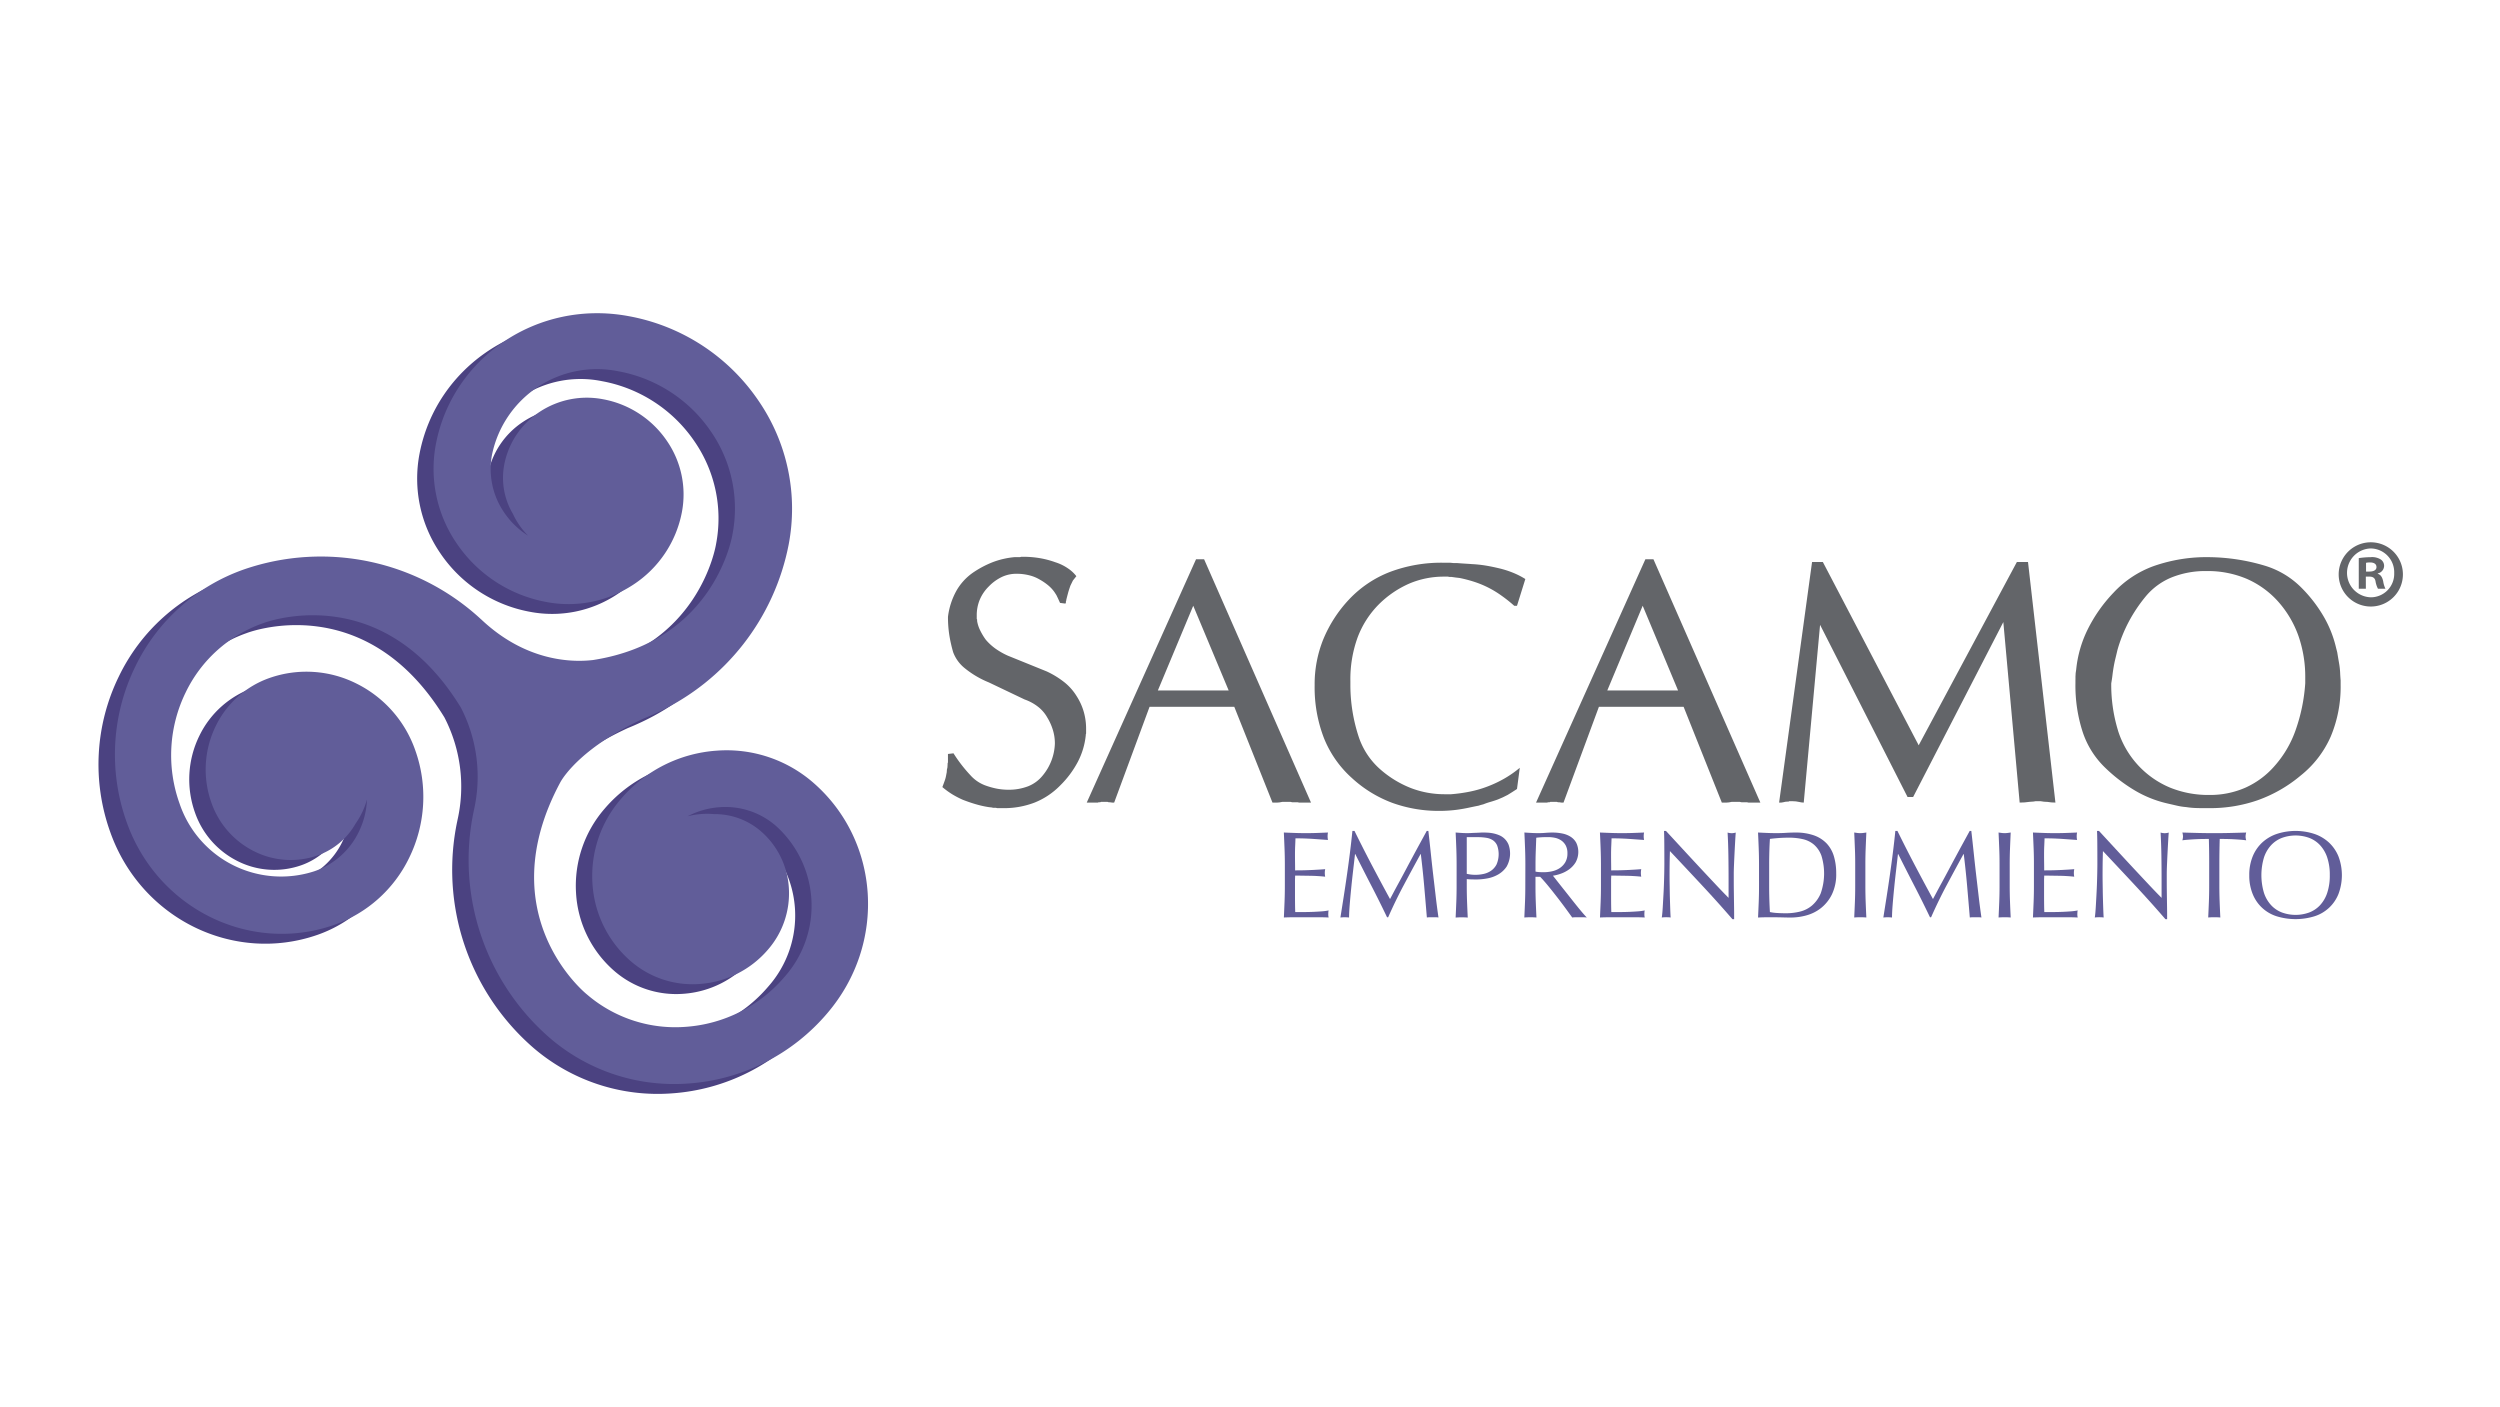 <svg xmlns="http://www.w3.org/2000/svg" width="398" height="224"><defs><clipPath id="a"><path transform="translate(761 4543)" fill="#fff" d="M0 0h398v224H0z"/></clipPath></defs><g transform="translate(-761 -4543)" clip-path="url(#a)"><g data-name="sacamo emprendimiento"><g data-name="Grupo 20" fill="#615d99"><path data-name="Trazado 97" d="M965.496 4678.057q-.049-1.26-.108-2.52.886.039 1.762.069t1.762.03q.886 0 1.751-.03t1.751-.069a2.983 2.983 0 000 1.183q-.631-.04-1.151-.079t-1.1-.079q-.58-.04-1.27-.069t-1.654-.029q-.02.629-.047 1.2t-.029 1.3q0 .768.01 1.5c.007.486.01.852.01 1.1q.866 0 1.555-.02t1.26-.047q.572-.03 1.054-.059t.916-.069a3.087 3.087 0 00-.059.61 3.017 3.017 0 00.059.591q-.512-.059-1.191-.1t-1.359-.047l-1.28-.019q-.6-.01-.955-.01 0 .177-.01.384c-.007.138-.01.312-.01.521v1.949q0 1.122.01 1.851t.03 1.1h1.378q.749 0 1.467-.03t1.359-.079a8.814 8.814 0 001.112-.148 1.387 1.387 0 00-.047.305c-.007.112-.01.213-.01.305a1.847 1.847 0 00.059.512q-.886-.04-1.763-.039h-3.573q-.886 0-1.792.039.059-1.26.108-2.511t.048-2.55v-3.386q-.001-1.299-.053-2.56z"/><path data-name="Trazado 98" d="M979.393 4680.716q1.388 2.639 2.9 5.414.2-.373.571-1.073t.866-1.605q.492-.9 1.053-1.959t1.142-2.136q.581-1.082 1.152-2.126t1.063-1.95h.256q.216 1.89.4 3.652t.384 3.466q.2 1.7.394 3.367t.433 3.3a2.78 2.78 0 00-.462-.039h-.925a2.784 2.784 0 00-.463.039q-.217-2.618-.433-5.08t-.531-5.021h-.039q-1.359 2.481-2.668 4.933t-2.491 5.129h-.177q-1.182-2.48-2.471-4.972t-2.589-5.09h-.039q-.138 1.222-.305 2.65t-.305 2.816q-.138 1.388-.237 2.619t-.1 2.018a6.064 6.064 0 00-1.378 0q.256-1.6.531-3.367t.531-3.564q.257-1.792.473-3.535t.374-3.318h.334q1.37 2.793 2.756 5.432z"/><path data-name="Trazado 99" d="M992.893 4680.637q0-1.3-.047-2.55t-.108-2.55q.473.039.956.069t.955.03c.157 0 .347-.007.571-.019s.45-.023.68-.03.449-.017.66-.029.387-.02.531-.02c.2 0 .44.007.729.02a5.93 5.93 0 01.916.118 5.148 5.148 0 01.955.3 2.711 2.711 0 01.856.571 2.806 2.806 0 01.62.935 4.219 4.219 0 01-.325 3.5 4.076 4.076 0 01-1.379 1.26 5.447 5.447 0 01-1.733.61 9.649 9.649 0 01-1.625.158q-.453 0-.827-.009t-.768-.047v1.083q0 1.3.048 2.559t.108 2.481q-.453-.04-.964-.039t-.966.039q.059-1.221.108-2.481t.048-2.559zm1.615 1.477a6.06 6.06 0 002.658.02 3.365 3.365 0 001.191-.5 2.759 2.759 0 00.886-1 4.119 4.119 0 00.108-3.023 1.941 1.941 0 00-.66-.827 2.578 2.578 0 00-1.034-.4 7.961 7.961 0 00-1.378-.108h-1.771z"/><path data-name="Trazado 100" d="M1003.838 4680.637q0-1.3-.047-2.55t-.108-2.55q.571.039 1.122.069t1.123.03q.571 0 1.122-.047t1.123-.047a7.631 7.631 0 011.575.158 3.846 3.846 0 011.309.521 2.639 2.639 0 01.886.955 3.413 3.413 0 01-.1 3.1 3.957 3.957 0 01-1.034 1.122 5.119 5.119 0 01-1.31.689 6.553 6.553 0 01-1.27.325l.65.827q.413.527.925 1.172.512.64 1.063 1.339t1.063 1.339q.512.64.965 1.172t.729.807a4.429 4.429 0 00-.591-.039h-1.162a3.984 3.984 0 00-.571.039l-.9-1.24q-.6-.827-1.329-1.773t-1.487-1.88-1.388-1.585h-.748v1.437q0 1.3.047 2.559t.108 2.481q-.453-.04-.965-.039t-.965.039q.059-1.221.108-2.481t.048-2.559zm1.615 1.122a4 4 0 00.6.079q.326.02.719.02a6.217 6.217 0 001.27-.138 3.692 3.692 0 001.211-.482 2.88 2.88 0 00.916-.926 2.714 2.714 0 00.365-1.467 2.557 2.557 0 00-.284-1.27 2.276 2.276 0 00-.739-.8 2.829 2.829 0 00-.984-.4 5.245 5.245 0 00-1.044-.108q-.69 0-1.143.029t-.768.069l-.079 2.146q-.04 1.063-.039 2.127z"/><path data-name="Trazado 101" d="M1015.818 4678.057q-.047-1.26-.108-2.52.885.039 1.762.069t1.763.03q.885 0 1.75-.03t1.751-.069a3.015 3.015 0 000 1.183q-.63-.04-1.152-.079t-1.1-.079q-.581-.04-1.27-.069t-1.654-.029q-.02.629-.047 1.2t-.029 1.3q0 .768.009 1.5c.007.486.01.852.01 1.1q.866 0 1.555-.02t1.26-.047q.571-.03 1.054-.059c.321-.02.627-.043.915-.069a3.124 3.124 0 00-.059.61 3 3 0 00.059.591q-.511-.059-1.191-.1t-1.358-.047l-1.278-.019q-.6-.01-.955-.01c0 .118 0 .246-.01.384s-.009.312-.009.521v1.949q0 1.122.009 1.851t.03 1.1h1.378q.749 0 1.467-.03t1.359-.079a8.822 8.822 0 001.113-.148 1.4 1.4 0 00-.047.305 4.833 4.833 0 00-.009.305 1.81 1.81 0 00.059.512q-.887-.04-1.763-.039h-3.573q-.886 0-1.792.039.059-1.26.108-2.511t.047-2.55v-3.386q-.002-1.299-.054-2.56z"/><path data-name="Trazado 102" d="M1031.973 4683.955q-2.559-2.744-5.119-5.464-.02.551-.039 1.476t-.019 2.52q0 .414.009 1.024t.02 1.28q.009.67.029 1.359t.04 1.28q.019.591.039 1.033t.039.6a5.527 5.527 0 00-.689-.039 6.2 6.2 0 00-.729.039q.039-.2.089-.728t.089-1.27q.039-.738.089-1.6t.079-1.733q.03-.866.047-1.694t.02-1.476q0-1.89-.01-3.249t-.048-2.028h.315l2.57 2.786q1.37 1.486 2.718 2.934 1.348 1.447 2.56 2.737t2.117 2.2v-2.678q0-2.067-.029-4.026t-.128-3.691a2.836 2.836 0 00.67.1 2.736 2.736 0 00.63-.1q-.039.433-.088 1.3t-.1 1.851q-.048.985-.088 1.93t-.039 1.514v1.183q0 .67.01 1.4t.02 1.467l.02 1.378q.01.64.009 1.112v.65h-.275q-2.268-2.63-4.828-5.377z"/><path data-name="Trazado 103" d="M1041.035 4680.637q0-1.3-.047-2.55t-.108-2.55q.747.039 1.486.069t1.487.03q.748 0 1.487-.047t1.487-.047a8.606 8.606 0 012.963.453 5.173 5.173 0 012.018 1.29 5.08 5.08 0 011.152 2.048 9.465 9.465 0 01.364 2.727 7.323 7.323 0 01-.679 3.318 6.338 6.338 0 01-1.733 2.177 6.468 6.468 0 01-2.323 1.172 9.294 9.294 0 01-2.431.344q-.67 0-1.32-.019t-1.319-.02h-1.319q-.65 0-1.319.039.059-1.221.108-2.481t.047-2.559zm1.615 3.387q0 2.127.118 4.174a7.193 7.193 0 001.122.148q.71.047 1.458.047a9.407 9.407 0 002.166-.256 4.7 4.7 0 001.94-.965 5.166 5.166 0 001.4-1.94 9.59 9.59 0 00.118-6 4.274 4.274 0 00-1.162-1.743 4.121 4.121 0 00-1.762-.886 9.651 9.651 0 00-2.244-.246q-.887 0-1.656.059t-1.378.138q-.059.946-.089 1.978t-.029 2.1z"/><path data-name="Trazado 104" d="M1056.3 4678.087q-.047-1.249-.108-2.55c.17.026.335.047.492.069a3.763 3.763 0 00.947 0c.157-.019.321-.043.492-.069q-.059 1.3-.108 2.55t-.047 2.55v3.387q0 1.3.047 2.559t.108 2.481q-.453-.04-.965-.039t-.965.039q.059-1.221.108-2.481t.047-2.559v-3.387q.004-1.3-.048-2.55z"/><path data-name="Trazado 105" d="M1065.83 4680.716q1.388 2.639 2.9 5.414.2-.373.571-1.073t.866-1.605q.492-.9 1.053-1.959t1.143-2.136q.581-1.082 1.152-2.126t1.063-1.95h.256q.216 1.89.4 3.652t.384 3.466q.2 1.7.394 3.367t.433 3.3a2.789 2.789 0 00-.463-.039h-.925a2.8 2.8 0 00-.463.039q-.217-2.618-.433-5.08t-.532-5.021h-.04q-1.358 2.481-2.668 4.933t-2.491 5.129h-.177q-1.183-2.48-2.471-4.972t-2.589-5.09h-.039q-.139 1.222-.305 2.65t-.305 2.816q-.139 1.388-.237 2.619t-.1 2.018a6.063 6.063 0 00-1.378 0q.255-1.6.531-3.367t.531-3.564q.255-1.792.473-3.535t.374-3.318h.334q1.372 2.793 2.758 5.432z"/><path data-name="Trazado 106" d="M1079.279 4678.087q-.048-1.249-.108-2.55c.17.026.335.047.492.069a3.763 3.763 0 00.947 0c.157-.019.322-.043.492-.069q-.059 1.3-.108 2.55t-.048 2.55v3.387q0 1.3.048 2.559t.108 2.481q-.453-.04-.965-.039t-.965.039q.059-1.221.108-2.481t.048-2.559v-3.387q.003-1.3-.049-2.55z"/><path data-name="Trazado 107" d="M1084.753 4678.057q-.05-1.26-.108-2.52.886.039 1.762.069t1.762.03q.887 0 1.751-.03t1.751-.069a3.015 3.015 0 000 1.183q-.631-.04-1.152-.079t-1.1-.079q-.581-.04-1.27-.069t-1.656-.029q-.02.629-.048 1.2t-.029 1.3q0 .768.01 1.5c.006.486.01.852.01 1.1q.866 0 1.555-.02t1.26-.047q.571-.03 1.054-.059t.915-.069a3.143 3.143 0 00-.059.61 3 3 0 00.058.591q-.512-.059-1.191-.1t-1.359-.047l-1.278-.019q-.6-.01-.955-.01c0 .118 0 .247-.01.384s-.01.312-.01.521v1.949q0 1.122.01 1.851t.029 1.1h1.378q.748 0 1.467-.03t1.358-.079a8.8 8.8 0 001.113-.148 1.4 1.4 0 00-.047.305c-.007.112-.01.213-.01.305a1.847 1.847 0 00.059.512q-.886-.04-1.762-.039h-3.573q-.887 0-1.792.039.059-1.26.108-2.511t.047-2.55v-3.386q.004-1.299-.048-2.56z"/><path data-name="Trazado 108" d="M1100.908 4683.955q-2.56-2.744-5.119-5.464-.02.551-.039 1.476t-.02 2.52q0 .414.01 1.024t.019 1.28q.01.67.03 1.359t.039 1.28q.02.591.04 1.033t.04.6a5.541 5.541 0 00-.69-.039 6.207 6.207 0 00-.728.039q.039-.2.088-.728t.089-1.27l.088-1.6q.048-.862.079-1.733.029-.866.047-1.694t.02-1.476q0-1.89-.01-3.249t-.047-2.028h.315l2.57 2.786q1.37 1.486 2.717 2.934 1.349 1.447 2.56 2.737t2.117 2.2v-2.678q0-2.067-.03-4.026t-.128-3.691a2.83 2.83 0 00.67.1 2.736 2.736 0 00.63-.1q-.04.433-.089 1.3t-.1 1.851q-.049.985-.088 1.93t-.039 1.514v1.183q0 .67.009 1.4t.02 1.467l.02 1.378q.01.64.01 1.112v.65h-.275q-2.265-2.63-4.825-5.377z"/><path data-name="Trazado 109" d="M1112.648 4676.561q-.513 0-1.073.009t-1.122.039q-.561.03-1.083.07t-.936.1a2.367 2.367 0 00.1-.63 2.693 2.693 0 00-.1-.61q1.3.039 2.54.069t2.54.03q1.3 0 2.54-.03t2.54-.069a2.754 2.754 0 00-.1.63 2.342 2.342 0 00.1.61q-.414-.06-.936-.1t-1.083-.07q-.561-.029-1.122-.039t-1.073-.009q-.059 2.028-.059 4.076v3.387q0 1.3.047 2.559t.108 2.481q-.453-.04-.965-.039t-.965.039q.06-1.221.108-2.481t.047-2.559v-3.387q.007-2.048-.053-4.076z"/><path data-name="Trazado 110" d="M1119.084 4682.33a7.754 7.754 0 01.542-2.981 6.224 6.224 0 011.514-2.214 6.528 6.528 0 012.333-1.378 9.648 9.648 0 015.966 0 6.522 6.522 0 012.333 1.378 6.239 6.239 0 011.515 2.215 8.492 8.492 0 010 5.966 6.072 6.072 0 01-3.849 3.564 10.256 10.256 0 01-5.966 0 6.07 6.07 0 01-3.849-3.564 7.732 7.732 0 01-.539-2.985zm12.818 0a8.654 8.654 0 00-.413-2.826 5.381 5.381 0 00-1.153-1.969 4.593 4.593 0 00-1.732-1.152 6.349 6.349 0 00-4.292 0 4.589 4.589 0 00-1.733 1.152 5.381 5.381 0 00-1.152 1.969 9.875 9.875 0 000 5.651 5.366 5.366 0 001.152 1.969 4.577 4.577 0 001.733 1.152 6.349 6.349 0 004.292 0 4.583 4.583 0 001.733-1.152 5.373 5.373 0 001.152-1.969 8.658 8.658 0 00.414-2.825z"/></g><g data-name="Grupo 21"><path data-name="Trazado 111" d="M887.795 4669.105a21 21 0 00-15.28-5.039 22.032 22.032 0 00-15.289 7.713 18.719 18.719 0 00-4.522 13.363 17.757 17.757 0 006.135 12.471 15.024 15.024 0 0010.931 3.6 15.73 15.73 0 0010.913-5.51 13.636 13.636 0 003.294-9.73 12.952 12.952 0 00-4.472-9.091 11.216 11.216 0 00-7.435-2.711 12.5 12.5 0 00-4.226.348 12.914 12.914 0 015.126-1.449 12.222 12.222 0 018.893 2.929 17.056 17.056 0 011.449 24.056 22.783 22.783 0 01-15.8 7.983 21.578 21.578 0 01-15.694-5.171s-15.687-12.508-4.184-33.833c.547-.953 3.637-5.676 13.333-10.131q1.035-.418 2.04-.892l.06-.026a37.351 37.351 0 0020.884-26.754 30.355 30.355 0 00-4.732-22.763 31.883 31.883 0 00-20.726-13.57c-14.408-2.7-28.06 6.476-30.71 20.368a21 21 0 003.276 15.751 22.029 22.029 0 0014.324 9.384 18.712 18.712 0 0013.831-2.764 17.75 17.75 0 007.732-11.546 15.023 15.023 0 00-2.345-11.269 15.731 15.731 0 00-10.229-6.7 13.639 13.639 0 00-10.077 2.018 12.956 12.956 0 00-5.637 8.419 11.222 11.222 0 001.372 7.8 12.434 12.434 0 002.413 3.483 12.868 12.868 0 01-3.818-3.713 12.218 12.218 0 01-1.911-9.166 17.055 17.055 0 0120.108-13.282 22.776 22.776 0 0114.817 9.7 21.575 21.575 0 013.369 16.177s-2.567 17.023-22.2 20.089c-3.329.393-10.716.281-17.879-6.522v.005a37.55 37.55 0 00-37.657-7.924 30.354 30.354 0 00-17.347 15.478 31.882 31.882 0 00-1.39 24.735c4.869 13.827 19.637 21.062 32.994 16.413a21 21 0 0012-10.713 22.029 22.029 0 00.965-17.1 18.708 18.708 0 00-9.312-10.6 17.753 17.753 0 00-13.867-.923 15.024 15.024 0 00-8.587 7.666 15.737 15.737 0 00-.684 12.206 13.635 13.635 0 006.779 7.719 12.95 12.95 0 0010.109.672 11.213 11.213 0 006.066-5.083 12.484 12.484 0 001.811-3.833 12.9 12.9 0 01-1.307 5.162 12.22 12.22 0 01-6.983 6.238 17.058 17.058 0 01-21.558-10.772 22.786 22.786 0 01.989-17.68 21.571 21.571 0 0112.326-11.006s18.755-7.364 31.474 13.424a24.005 24.005 0 012.091 16.3c0 .013-.006.026-.008.039l-.032.157a37.531 37.531 0 0012.074 36.073 30.357 30.357 0 0022.078 7.287 31.891 31.891 0 0022.116-11.164c9.554-11.143 8.438-27.553-2.274-36.796z" fill="#4b4281"/><path data-name="Trazado 112" d="M890.405 4667.543a21 21 0 00-15.279-5.04 22.03 22.03 0 00-15.29 7.713 18.712 18.712 0 00-4.521 13.363 17.754 17.754 0 006.135 12.47 15.018 15.018 0 0010.931 3.6 15.731 15.731 0 0010.913-5.51 13.638 13.638 0 003.294-9.729 12.951 12.951 0 00-4.472-9.092 11.219 11.219 0 00-7.435-2.711 12.478 12.478 0 00-4.226.35 12.881 12.881 0 015.125-1.451 12.229 12.229 0 018.893 2.929 17.058 17.058 0 011.449 24.057 22.788 22.788 0 01-15.8 7.983 21.578 21.578 0 01-15.694-5.171s-15.686-12.508-4.185-33.833c.548-.953 3.637-5.678 13.334-10.131q1.033-.417 2.039-.891l.061-.027a37.352 37.352 0 0020.884-26.753 30.355 30.355 0 00-4.732-22.763 31.882 31.882 0 00-20.725-13.571c-14.408-2.7-28.06 6.476-30.71 20.369a21 21 0 003.275 15.752 22.034 22.034 0 0014.325 9.384 18.716 18.716 0 0013.833-2.766 17.754 17.754 0 007.732-11.549 15.025 15.025 0 00-2.344-11.269 15.735 15.735 0 00-10.229-6.7 13.635 13.635 0 00-10.074 2.012 12.95 12.95 0 00-5.637 8.418 11.217 11.217 0 001.369 7.8 12.444 12.444 0 002.413 3.484 12.885 12.885 0 01-3.817-3.713 12.225 12.225 0 01-1.911-9.166 17.058 17.058 0 0120.11-13.283 22.778 22.778 0 0114.818 9.7 21.571 21.571 0 013.368 16.176s-2.566 17.023-22.2 20.09c-3.329.392-10.716.281-17.879-6.522v.006a37.55 37.55 0 00-37.656-7.924 30.354 30.354 0 00-17.348 15.478 31.886 31.886 0 00-1.389 24.735c4.869 13.826 19.637 21.062 32.994 16.413a21.006 21.006 0 0012-10.712 22.038 22.038 0 00.964-17.1 18.72 18.72 0 00-9.312-10.6 17.757 17.757 0 00-13.867-.922 15.02 15.02 0 00-8.587 7.666 15.743 15.743 0 00-.685 12.208 13.637 13.637 0 006.779 7.717 12.95 12.95 0 0010.109.673 11.217 11.217 0 006.067-5.084 12.449 12.449 0 001.81-3.833 12.876 12.876 0 01-1.307 5.162 12.225 12.225 0 01-6.983 6.238 17.059 17.059 0 01-21.558-10.773 22.785 22.785 0 01.989-17.68 21.57 21.57 0 0112.325-11.006s18.756-7.364 31.475 13.423a24 24 0 012.09 16.3c0 .012-.005.025-.008.039l-.032.158a37.533 37.533 0 0012.074 36.074 30.351 30.351 0 0022.079 7.287 31.877 31.877 0 0022.115-11.164c9.546-11.138 8.429-27.547-2.279-36.788z" fill="#615d99"/></g><g data-name="Grupo 23"><path data-name="Trazado 113" d="M913.241 4637.083a8.862 8.862 0 012.543-2.839 15.767 15.767 0 013.256-1.747 13.04 13.04 0 013.487-.8h.862l.189-.057h.323a15.784 15.784 0 012.65.22 14.616 14.616 0 012.493.662 7.491 7.491 0 011.981.969 5.673 5.673 0 011.332 1.238l-.552.693-.389.8c-.108.3-.219.633-.338 1.022-.1.386-.213.8-.322 1.245v.112l-.059.078v.25l-.056.084v.085l-.883-.117-.135-.3-.189-.413-.253-.526-.305-.471a5.572 5.572 0 00-.959-1.047 8.943 8.943 0 00-1.363-.94 6.071 6.071 0 00-1.686-.693 8.26 8.26 0 00-2.07-.247 5.394 5.394 0 00-2.286.5 7.148 7.148 0 00-2.078 1.5 6.516 6.516 0 00-1.467 2.155 6.41 6.41 0 00-.469 2.427v.607l.059.112v.223a5.242 5.242 0 00.473 1.464 9.8 9.8 0 00.913 1.52 8.591 8.591 0 001.458 1.355 11.569 11.569 0 002.071 1.186l6.138 2.487a13.983 13.983 0 012.876 1.767 8.507 8.507 0 011.933 2.211 9.328 9.328 0 011.13 2.515 9.779 9.779 0 01.358 2.626v.771l-.052.168v.113a11.7 11.7 0 01-1.247 4.2 15.244 15.244 0 01-2.845 3.815 11.846 11.846 0 01-4.062 2.707 13.477 13.477 0 01-5 .884h-.939l-.224-.056h-.443l-.214-.054-.284-.03-.214-.026a15.93 15.93 0 01-2.073-.47c-.687-.2-1.354-.433-2.017-.69a14.864 14.864 0 01-1.743-.909 13.184 13.184 0 01-1.349-.971l-.06-.056h-.054v-.051l-.056-.057q.212-.555.385-1.047a5.092 5.092 0 00.223-.887l.082-.415.027-.413.083-.359.025-.418v-.193l.059-.194v-1.33l.881-.105a22.866 22.866 0 002.684 3.48 5.928 5.928 0 002.292 1.6 11.987 11.987 0 001.957.553 9.915 9.915 0 001.742.168 8.6 8.6 0 003.208-.552 5.666 5.666 0 002.321-1.716 8.388 8.388 0 001.937-5.086 7.313 7.313 0 00-.309-2.129 8.582 8.582 0 00-.9-2.014 5.7 5.7 0 00-1.471-1.712 7.415 7.415 0 00-2.134-1.16l-5.685-2.712a15.056 15.056 0 01-3.842-2.263 5.905 5.905 0 01-1.85-2.543 22.355 22.355 0 01-.611-2.709 18.594 18.594 0 01-.217-2.819v-.11a11.357 11.357 0 011.325-4.12" fill="#636569"/><path data-name="Trazado 114" d="M951.413 4632.03h1.278l17.019 38.74h-1.906l-.248-.054h-.855l-.242-.055h-1.332l-.417.081-.361.029h-.771l-6.08-15.251h-13.486l-5.635 15.251h-.331l-.2-.029-.194-.026h-.157l-.168-.055h-1.051l-.116.055h-.273l-.075.054h-1.8l17.4-38.74m5.194 20.891l-5.641-13.486-5.633 13.487z" fill="#636569"/><path data-name="Trazado 115" d="M971.67 4644.775a20.878 20.878 0 014.092-6.334 17.683 17.683 0 016.522-4.389 23.137 23.137 0 018.455-1.467h1.107l.555.054h.552c.4.037.8.06 1.183.085s.786.047 1.19.081a19.792 19.792 0 012.29.248c.757.13 1.5.289 2.245.471a14.894 14.894 0 012.092.689 12.625 12.625 0 011.88.967l-1.328 4.259h-.44a22.469 22.469 0 00-2.047-1.627 15.845 15.845 0 00-2.152-1.3 15.665 15.665 0 00-2.238-.91 21.715 21.715 0 00-2.239-.585l-.666-.079-.608-.085h-.326l-.279-.053h-.608a13.977 13.977 0 00-5.531 1.1 15.927 15.927 0 00-4.86 3.312 14.894 14.894 0 00-3.374 5.252 19.512 19.512 0 00-1.156 6.966v.715a26.5 26.5 0 001.295 8.068 11.887 11.887 0 003.508 5.306 16.523 16.523 0 004.87 2.954 14.913 14.913 0 005.357.97h1a24.772 24.772 0 002.984-.416 17.673 17.673 0 002.924-.858 18.357 18.357 0 002.708-1.3 17.381 17.381 0 002.323-1.634l-.444 3.372-.772.5-.71.441-.779.39-.772.331c-.408.151-.8.276-1.185.389a10.926 10.926 0 00-1.135.386l-.417.109-.354.112c-.555.107-1.091.22-1.609.331s-1.032.2-1.546.278-1.019.127-1.521.164-1 .056-1.514.056a21.766 21.766 0 01-7.521-1.272 19.575 19.575 0 01-6.468-3.978 17.006 17.006 0 01-4.448-6.382 22.352 22.352 0 01-1.464-8.317v-.111a19.121 19.121 0 011.379-7.263" fill="#636569"/><path data-name="Trazado 116" d="M1022.954 4632.03h1.272l17.022 38.74h-1.907l-.247-.054h-.861l-.245-.055h-1.325l-.418.081-.361.029h-.769l-6.083-15.251h-13.483l-5.635 15.251h-.335l-.194-.029-.195-.026h-.167l-.165-.055h-1.047l-.112.055h-.276l-.083.054h-1.8l17.408-38.74m5.2 20.891l-5.631-13.486-5.636 13.487z" fill="#636569"/><path data-name="Trazado 117" d="M1049.482 4632.471h1.715l15.257 29.178 15.633-29.178h1.772l4.364 38.3-.662-.029-.612-.081-.545-.028-.555-.085h-.774l-.336.059-.384.026-.331.028-.694.081c-.237.017-.5.029-.8.029l-2.6-28.737-14.361 27.85h-.887l-13.927-27.411-2.6 28.3-.358-.029-.417-.081-.467-.082-.531-.03h-.552l-.085.059h-.075l-.418.026-.357.083-.331.054h-.331l5.247-38.3" fill="#636569"/><path data-name="Trazado 118" d="M1091.415 4651.176v-.466l.031-.556.082-.552a18.587 18.587 0 011.823-6.381 23.639 23.639 0 014.144-5.888 16.257 16.257 0 016.409-4.227 25.472 25.472 0 018.844-1.407 32.092 32.092 0 018.7 1.325 13.843 13.843 0 015.829 3.427 22.514 22.514 0 013.622 4.647 17.972 17.972 0 012.016 5.08l.171.662.1.608.112.662.114.662a12.049 12.049 0 01.138 1.3c.016.426.045.841.08 1.245v.72a20.489 20.489 0 01-1.572 8.209 16.3 16.3 0 01-4.785 6.215 22.173 22.173 0 01-6.822 3.925 23.02 23.02 0 01-7.651 1.271h-.942c-.479 0-.953-.009-1.409-.026a13.057 13.057 0 01-1.409-.142 10.05 10.05 0 01-1.436-.22c-.479-.112-.962-.221-1.436-.331a18.016 18.016 0 01-5.307-2.1 25.4 25.4 0 01-4.86-3.757 13.982 13.982 0 01-3.459-5.612 23.972 23.972 0 01-1.132-7.707v-.583m6.767 8.1a14.58 14.58 0 008.32 9.119 16.211 16.211 0 006.247 1.16 13.945 13.945 0 005.72-1.16 13.427 13.427 0 004.67-3.479 17.051 17.051 0 003.312-5.639 27.915 27.915 0 001.549-7.513v-.885a19.8 19.8 0 00-1.078-6.634 16.49 16.49 0 00-3.228-5.47 14.451 14.451 0 00-5.06-3.65 15.913 15.913 0 00-6.327-1.216 14.433 14.433 0 00-5.552 1 10.573 10.573 0 00-4.061 2.927 24.122 24.122 0 00-2.792 4.145 23.1 23.1 0 00-1.794 4.474c-.112.48-.223.944-.331 1.384s-.2.884-.277 1.328-.142.884-.193 1.325-.119.867-.189 1.272v-.117a24.774 24.774 0 001.068 7.626z" fill="#636569"/><g data-name="Grupo 22"><path data-name="Trazado 119" d="M1138.446 4629.333a5.113 5.113 0 11-.03 0zm-.059.98a3.891 3.891 0 00.059 7.778 3.729 3.729 0 003.711-3.859 3.786 3.786 0 00-3.741-3.919zm-.742 6.412h-1.129v-4.873a13.067 13.067 0 011.871-.149 2.6 2.6 0 011.662.386 1.227 1.227 0 01.5 1.041 1.258 1.258 0 01-1.009 1.158v.059c.473.149.713.535.862 1.188a4.328 4.328 0 00.355 1.187h-1.187a3.834 3.834 0 01-.387-1.187c-.089-.5-.385-.742-1.009-.742h-.534zm.03-2.731h.533c.624 0 1.128-.208 1.128-.713 0-.445-.327-.741-1.041-.741a2.708 2.708 0 00-.622.059z" fill="#636569"/></g></g></g></g></svg>